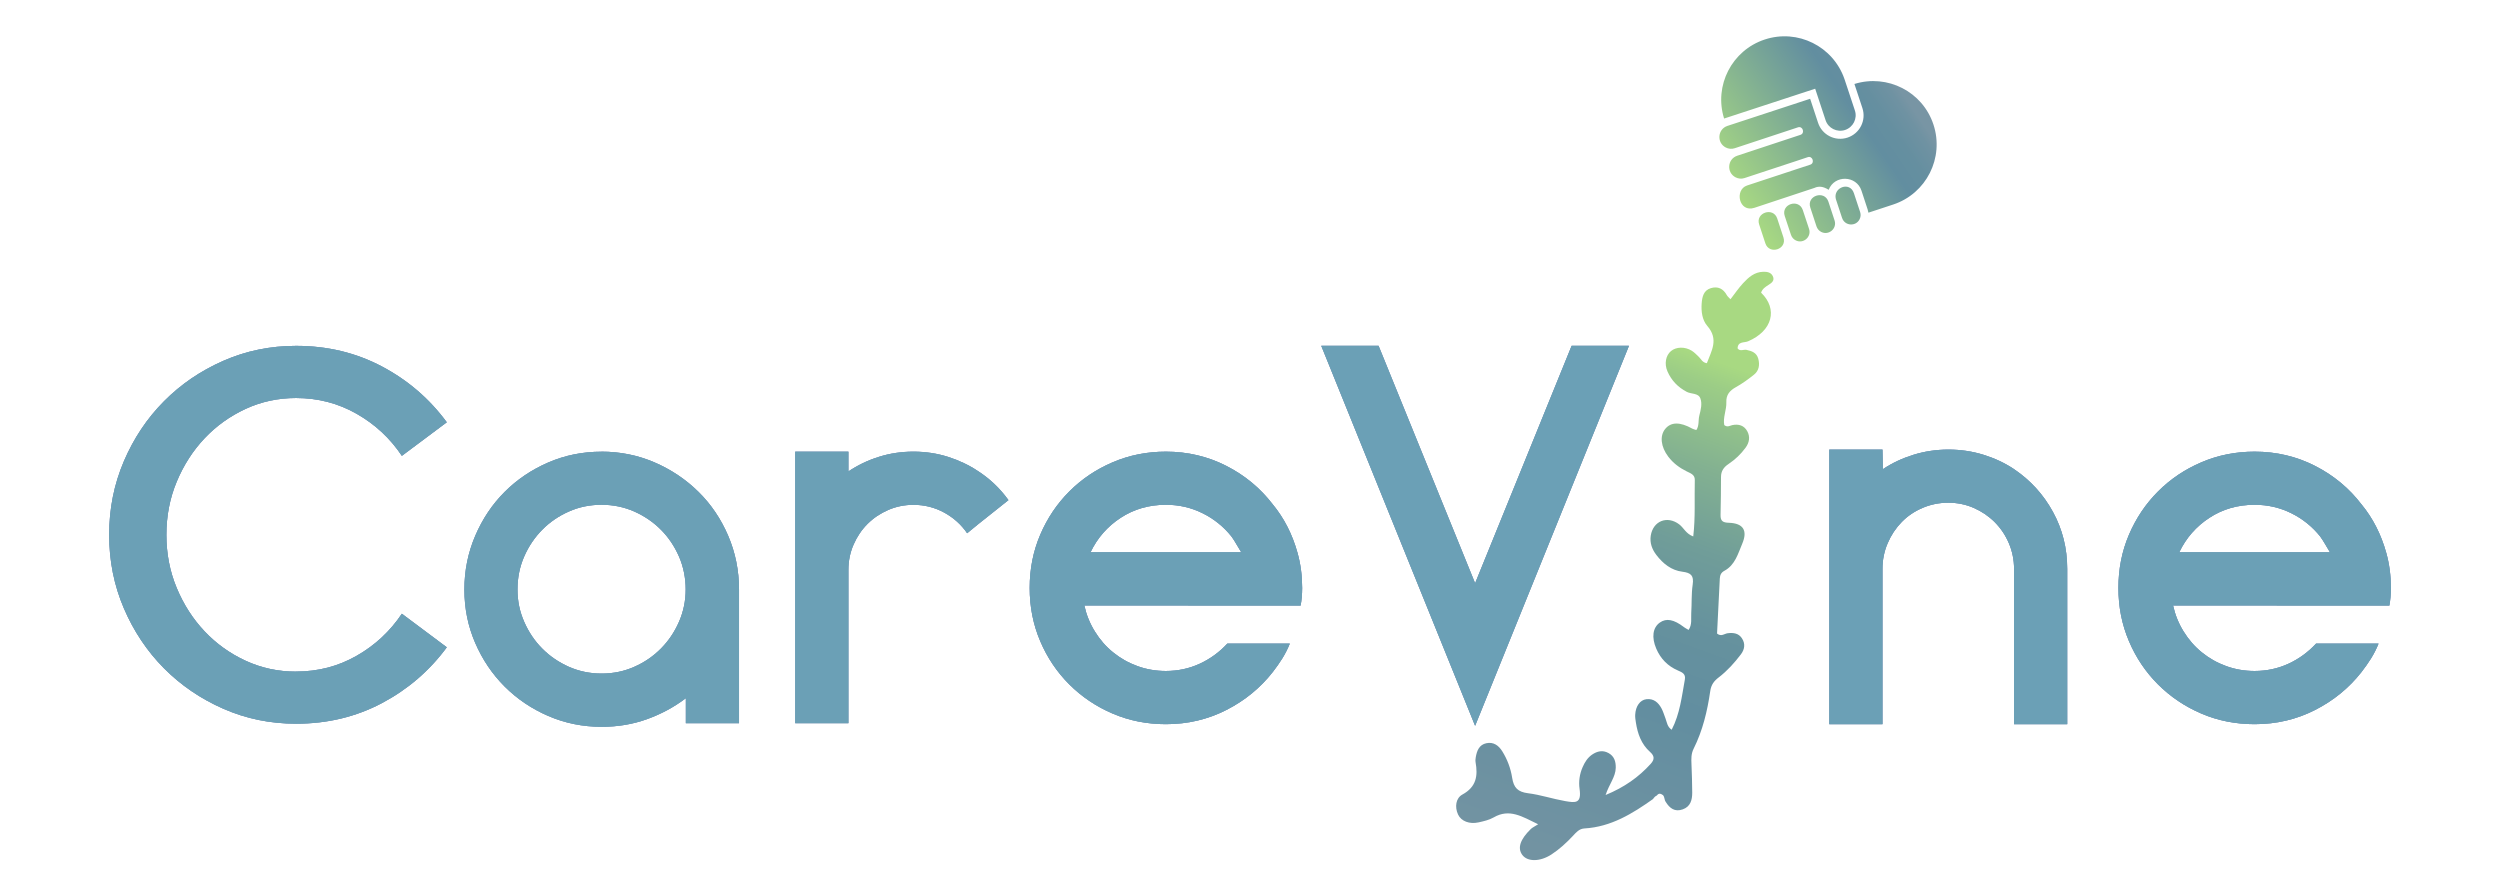 <?xml version="1.0" encoding="UTF-8"?>
<svg id="Layer_1" data-name="Layer 1" xmlns="http://www.w3.org/2000/svg" xmlns:xlink="http://www.w3.org/1999/xlink" viewBox="0 0 435.85 156.28">
  <defs>
    <linearGradient id="linear-gradient" x1="306.17" y1="-346.15" x2="258.7" y2="-476.97" gradientTransform="translate(0 -294) scale(1 -1)" gradientUnits="userSpaceOnUse">
      <stop offset=".09" stop-color="#a8d982"/>
      <stop offset=".12" stop-color="#9ccd86"/>
      <stop offset=".22" stop-color="#83b191"/>
      <stop offset=".32" stop-color="#709d99"/>
      <stop offset=".42" stop-color="#65919e"/>
      <stop offset=".52" stop-color="#628ea0"/>
      <stop offset=".74" stop-color="#7293a2"/>
      <stop offset=".91" stop-color="#7895a4"/>
    </linearGradient>
    <linearGradient id="linear-gradient-2" x1="347.9" y1="-8.19" x2="374.74" y2="19.39" gradientTransform="translate(-40.36 -43.07) rotate(11.6) scale(1 -1)" gradientUnits="userSpaceOnUse">
      <stop offset=".09" stop-color="#a8d982"/>
      <stop offset=".75" stop-color="#628ea0"/>
      <stop offset=".85" stop-color="#658fa0"/>
      <stop offset=".94" stop-color="#6f92a2"/>
      <stop offset=".98" stop-color="#7895a4"/>
    </linearGradient>
  </defs>
  <path d="m288.25,139.26c-3.63,2.58-7.38,4.9-12.01,5.17-.93.05-1.45.69-2.02,1.3-1.14,1.21-2.36,2.34-3.76,3.25-1.99,1.28-4.16,1.28-5.06.07-.88-1.18-.39-2.7,1.48-4.52.26-.25.61-.4,1.28-.83-2.81-1.35-5-2.79-7.76-1.19-.78.45-1.72.66-2.62.86-1.58.36-3.04-.2-3.58-1.36-.62-1.33-.39-2.87.75-3.49,2.46-1.34,2.72-3.28,2.3-5.65-.05-.27-.01-.56.03-.83.19-1.14.59-2.21,1.86-2.47,1.23-.26,2.13.39,2.76,1.4.89,1.42,1.48,3.01,1.73,4.63.27,1.73.99,2.47,2.76,2.69,2.18.27,4.3.99,6.48,1.37,1.78.31,2.89.47,2.51-2.14-.18-1.26,0-2.57.54-3.79.38-.87.86-1.63,1.64-2.17.9-.61,1.85-.83,2.86-.28,1.01.55,1.29,1.47,1.27,2.57-.03,1.62-1.15,2.84-1.77,4.75,3.29-1.36,5.75-3.11,7.86-5.43.71-.78.67-1.39-.12-2.09-1.52-1.35-2.16-3.17-2.46-5.12-.07-.45-.15-.92-.12-1.37.08-1.48.84-2.55,1.93-2.69,1.28-.16,2.09.56,2.65,1.59.3.56.48,1.19.71,1.79.25.66.29,1.43,1.07,1.94,1.44-2.78,1.76-5.8,2.3-8.77.17-.95-.46-1.24-1.19-1.55-1.77-.75-3.04-2.04-3.8-3.82-.84-1.96-.62-3.66.62-4.54,1.14-.81,2.46-.56,4.22.8.21.16.45.27.8.48.64-.95.4-1.98.46-2.94.11-1.65.01-3.33.25-4.96.23-1.56-.27-2.06-1.8-2.25-1.9-.23-3.38-1.41-4.53-2.92-.75-.98-1.17-2.09-.98-3.36.41-2.59,2.89-3.55,4.97-1.97.79.6,1.18,1.65,2.44,2.1.39-3.33.19-6.6.27-9.85.02-.93-.75-1.16-1.41-1.49-1.26-.62-2.36-1.44-3.21-2.56-1.31-1.72-1.52-3.64-.54-4.84,1.01-1.24,2.59-1.25,4.73-.05.15.09.34.12.7.24.52-.75.31-1.7.52-2.53.25-.98.53-2.05.18-2.99-.36-.96-1.59-.72-2.38-1.14-1.54-.81-2.66-1.98-3.35-3.55-.59-1.34-.3-2.8.61-3.56.9-.75,2.43-.8,3.63-.05.46.29.84.7,1.24,1.08.39.37.58.96,1.38,1.09.8-2.15,2.12-4.16.08-6.5-.89-1.02-1.09-2.53-.98-3.95.09-1.13.33-2.26,1.61-2.64,1.22-.36,2.15.09,2.77,1.22.12.23.35.4.64.72.76-.98,1.41-1.95,2.2-2.8.94-1.02,1.99-1.95,3.5-1.99.66-.02,1.34.08,1.67.74.38.76-.14,1.18-.72,1.54-.55.34-1.09.7-1.31,1.36,2.98,2.88,1.96,6.68-2.27,8.48-.68.29-1.78-.02-1.83,1.23.43.59,1.03.16,1.54.26.96.2,1.79.51,2.07,1.56.28,1.05.13,2.07-.75,2.77-1,.8-2.06,1.57-3.18,2.19-1.08.6-1.69,1.35-1.64,2.61.05,1.36-.63,2.69-.36,3.99.57.44.98.09,1.4,0,1.11-.23,2.06.06,2.61,1.07.53.97.36,1.97-.29,2.86-.82,1.13-1.83,2.08-2.98,2.85-.84.56-1.31,1.24-1.31,2.26,0,2.21-.03,4.42-.08,6.63-.02,1.06.39,1.33,1.48,1.36,2.48.09,3.28,1.35,2.3,3.65-.74,1.74-1.24,3.72-3.13,4.73-.55.29-.75.75-.78,1.35-.16,3.21-.32,6.42-.48,9.58.75.61,1.3,0,1.88-.06.98-.11,1.87,0,2.45.88.65.97.47,1.97-.19,2.83-1.12,1.47-2.36,2.85-3.82,3.97-.86.66-1.35,1.3-1.51,2.43-.5,3.47-1.32,6.88-2.9,10.04-.44.88-.41,1.76-.37,2.69.07,1.66.12,3.31.13,4.97,0,1.27-.3,2.42-1.65,2.9-1.39.5-2.29-.19-2.98-1.32-.25-.35-.16-.83-.47-1.16h0c-.38-.28-.74-.39-1.07.07h-.01c-.25.11-.43.3-.6.51h0v.06Z" style="fill: url(#linear-gradient);"/>
  <path d="m316.45,15.47c-5.25,1.71-10.49,3.42-15.73,5.15l-.14.05c-1.8-5.75,1.35-11.89,7.08-13.78,5.75-1.9,11.95,1.19,13.91,6.91l.42,1.26,1.39,4.2c.47,1.41-.3,2.93-1.71,3.4-1.41.46-2.94-.3-3.4-1.71-.6-1.83-1.21-3.65-1.81-5.48h-.01Zm-6.61,22.62l1.08,3.29c.69,2.1-2.47,3.09-3.15,1.04l-1.08-3.29c-.68-2.06,2.47-3.09,3.15-1.04h0Zm4.46-1.47l1.09,3.29c.46,1.4-1.01,2.66-2.32,2-.38-.19-.68-.52-.83-.96l-1.09-3.29c-.69-2.08,2.46-3.1,3.15-1.04h0Zm4.46-1.47l1.08,3.29c.46,1.4-1.01,2.66-2.32,2-.38-.19-.68-.53-.83-.96l-1.08-3.29c-.69-2.09,2.47-3.09,3.15-1.04h0Zm2.39,2.86l-1.09-3.31c-.51-2.02,2.45-3.14,3.15-1.02l1.09,3.3c.14.43.09.88-.1,1.25-.66,1.31-2.59,1.17-3.05-.23h0Zm-4.67-5.3c-3.54,1.18-7.08,2.35-10.62,3.52-2.71.89-3.5-3.16-1.28-3.89l9.04-2.98,1.98-.65c.84-.28.41-1.59-.43-1.31l-1.98.66-6.62,2.18-2.42.8c-.54.18-1.1.12-1.56-.12-1.62-.82-1.45-3.2.28-3.77l11.02-3.64c.84-.28.41-1.59-.43-1.31l-11.02,3.64c-.54.18-1.1.12-1.56-.12-1.62-.82-1.45-3.2.28-3.77,4.8-1.59,9.61-3.16,14.42-4.73l1.38,4.18c.7,2.14,3.01,3.3,5.14,2.59,2.14-.71,3.3-3.01,2.59-5.15l-1.39-4.2c5.74-1.79,11.89,1.33,13.78,7.08,1.91,5.79-1.24,12.04-7.03,13.94l-4.31,1.42-.13-.55-1.08-3.29c-.88-2.68-4.69-2.79-5.72-.15-1.02-.64-1.7-.61-2.33-.4h0v.02Z" style="fill: url(#linear-gradient-2); fill-rule: evenodd;"/>
  <g>
    <path d="m51.61,117.08c3.84,0,7.36-.91,10.57-2.75,3.21-1.83,5.83-4.27,7.88-7.33l7.83,5.85c-3,4.08-6.77,7.32-11.29,9.72-4.53,2.4-9.53,3.6-14.98,3.6-4.5,0-8.73-.87-12.69-2.61s-7.41-4.1-10.35-7.06c-2.94-2.97-5.27-6.45-6.98-10.44-1.71-3.99-2.57-8.26-2.57-12.82s.86-8.83,2.57-12.83c1.71-3.99,4.03-7.47,6.98-10.44,2.94-2.97,6.39-5.32,10.35-7.06s8.19-2.61,12.69-2.61c5.46,0,10.45,1.2,14.98,3.6s8.29,5.64,11.29,9.72l-7.83,5.85c-2.04-3.06-4.67-5.5-7.88-7.33-3.21-1.83-6.74-2.75-10.57-2.75-3.12,0-6.05.63-8.78,1.89s-5.12,2.97-7.16,5.13c-2.04,2.16-3.66,4.68-4.86,7.56s-1.8,5.97-1.8,9.27.6,6.39,1.8,9.27c1.2,2.88,2.82,5.4,4.86,7.56,2.04,2.16,4.42,3.87,7.16,5.13,2.73,1.26,5.65,1.89,8.78,1.89h0Z" style="fill: #ba9bc9;"/>
    <path d="m104.84,78.74c3.29,0,6.39.63,9.3,1.89s5.45,2.97,7.64,5.13c2.19,2.16,3.91,4.71,5.17,7.65s1.89,6.06,1.89,9.36v23.31h-9.27v-4.36c-2.04,1.55-4.29,2.76-6.75,3.65s-5.1,1.34-7.92,1.34c-3.3,0-6.41-.63-9.32-1.89-2.91-1.26-5.44-2.97-7.6-5.13s-3.87-4.69-5.13-7.6c-1.26-2.91-1.89-6.01-1.89-9.31s.63-6.42,1.89-9.36,2.96-5.49,5.12-7.65,4.69-3.87,7.59-5.13c2.91-1.26,6-1.89,9.3-1.89h-.02Zm.04,38.69c2.04,0,3.94-.39,5.71-1.18,1.77-.78,3.31-1.84,4.63-3.17s2.37-2.88,3.15-4.66,1.17-3.67,1.17-5.66-.39-3.97-1.17-5.75-1.83-3.34-3.15-4.66c-1.32-1.33-2.87-2.38-4.63-3.17-1.77-.78-3.68-1.18-5.71-1.18s-3.95.39-5.71,1.18c-1.77.78-3.32,1.84-4.63,3.17-1.32,1.33-2.37,2.88-3.15,4.66-.78,1.78-1.17,3.7-1.17,5.75s.39,3.88,1.17,5.66c.78,1.78,1.83,3.34,3.15,4.66,1.32,1.33,2.86,2.38,4.63,3.17,1.77.78,3.67,1.18,5.71,1.18Z" style="fill: #ba9bc9;"/>
    <path d="m170.59,82.19c2.04,1.33,3.78,3,5.22,5l-5.22,4.15-1.98,1.62c-1.02-1.5-2.36-2.7-4-3.6-1.65-.9-3.44-1.35-5.36-1.35-1.56,0-3.03.3-4.41.9s-2.58,1.41-3.6,2.43-1.83,2.22-2.43,3.6c-.6,1.38-.9,2.85-.9,4.41v26.73h-9.27v-47.34h9.27v3.45c1.62-1.09,3.39-1.94,5.31-2.54,1.92-.61,3.93-.91,6.03-.91s4.11.3,6.03.91,3.69,1.45,5.31,2.54Z" style="fill: #ba9bc9;"/>
    <path d="m207.13,105.56h-18.09c.36,1.62.97,3.14,1.84,4.54.87,1.41,1.93,2.63,3.2,3.65,1.26,1.02,2.67,1.82,4.23,2.38,1.56.57,3.21.85,4.95.85,2.1,0,4.06-.42,5.89-1.26,1.83-.84,3.43-2.01,4.82-3.51h10.89c-.36.9-.8,1.76-1.3,2.57-.51.81-1.07,1.61-1.67,2.38-2.16,2.76-4.86,4.97-8.1,6.62s-6.75,2.47-10.53,2.47c-3.3,0-6.39-.61-9.27-1.84-2.88-1.23-5.4-2.93-7.56-5.08-2.16-2.16-3.86-4.68-5.08-7.56-1.23-2.88-1.84-5.97-1.84-9.27s.61-6.39,1.84-9.27c1.23-2.88,2.92-5.4,5.08-7.56s4.68-3.85,7.56-5.08,5.97-1.85,9.27-1.85c3.78,0,7.29.83,10.53,2.48s5.94,3.89,8.1,6.71c1.98,2.4,3.42,5.22,4.32,8.46.54,1.92.81,3.96.81,6.12,0,1.08-.09,2.1-.27,3.06h-19.62Zm-3.87-17.56c-2.94,0-5.57.76-7.88,2.27-2.31,1.51-4.07,3.52-5.26,6.01h26.28c-.3-.47-.58-.95-.85-1.42-.27-.48-.56-.92-.86-1.34-1.38-1.72-3.06-3.07-5.04-4.05s-4.11-1.47-6.39-1.47Z" style="fill: #ba9bc9;"/>
    <path d="m274,60.29h9.99l-26.82,66.24-26.82-66.24h9.99l16.83,41.4,16.83-41.4h0Z" style="fill: #ba9bc9;"/>
    <path d="m351.13,81.8c2.85,1.92,5.11,4.4,6.77,7.43s2.5,6.34,2.5,9.94v27.09h-9.27v-27.09c0-1.56-.3-3.04-.9-4.46-.6-1.41-1.43-2.64-2.48-3.69-1.05-1.05-2.27-1.87-3.66-2.48-1.39-.6-2.86-.9-4.43-.9s-3.06.3-4.47.9c-1.42.6-2.64,1.43-3.66,2.48s-1.84,2.28-2.44,3.69-.9,2.9-.9,4.46v27.09h-9.27v-47.88h9.27l.07,3.42c1.62-1.08,3.41-1.92,5.36-2.52,1.95-.6,3.98-.9,6.08-.9s4.13.3,6.08.9c1.95.6,3.74,1.44,5.36,2.52h0Z" style="fill: #ba9bc9;"/>
    <path d="m396.94,105.56h-18.09c.36,1.62.97,3.14,1.84,4.54.87,1.41,1.93,2.63,3.2,3.65,1.26,1.02,2.67,1.82,4.23,2.38,1.56.57,3.21.85,4.95.85,2.1,0,4.06-.42,5.89-1.26,1.83-.84,3.43-2.01,4.82-3.51h10.89c-.36.9-.8,1.76-1.3,2.57-.51.81-1.07,1.61-1.67,2.38-2.16,2.76-4.86,4.97-8.1,6.62-3.24,1.65-6.75,2.47-10.53,2.47-3.3,0-6.39-.61-9.27-1.84-2.88-1.23-5.4-2.93-7.56-5.08-2.16-2.16-3.86-4.68-5.08-7.56-1.23-2.88-1.84-5.97-1.84-9.27s.61-6.39,1.84-9.27c1.23-2.88,2.92-5.4,5.08-7.56s4.68-3.85,7.56-5.08,5.97-1.85,9.27-1.85c3.78,0,7.29.83,10.53,2.48s5.94,3.89,8.1,6.71c1.98,2.4,3.42,5.22,4.32,8.46.54,1.92.81,3.96.81,6.12,0,1.08-.09,2.1-.27,3.06h-19.62Zm-3.87-17.56c-2.94,0-5.57.76-7.88,2.27-2.31,1.51-4.07,3.52-5.26,6.01h26.28c-.3-.47-.58-.95-.85-1.42-.27-.48-.56-.92-.86-1.34-1.38-1.72-3.06-3.07-5.04-4.05s-4.11-1.47-6.39-1.47h0Z" style="fill: #ba9bc9;"/>
  </g>
  <g>
    <path d="m51.61,117.08c3.84,0,7.36-.91,10.57-2.75,3.21-1.83,5.83-4.27,7.88-7.33l7.83,5.85c-3,4.08-6.77,7.32-11.29,9.72-4.53,2.4-9.53,3.6-14.98,3.6-4.5,0-8.73-.87-12.69-2.61s-7.41-4.1-10.35-7.06c-2.94-2.97-5.27-6.45-6.98-10.44-1.71-3.99-2.57-8.26-2.57-12.82s.86-8.83,2.57-12.83c1.71-3.99,4.03-7.47,6.98-10.44,2.94-2.97,6.39-5.32,10.35-7.06s8.19-2.61,12.69-2.61c5.46,0,10.45,1.2,14.98,3.6s8.29,5.64,11.29,9.72l-7.83,5.85c-2.04-3.06-4.67-5.5-7.88-7.33-3.21-1.83-6.74-2.75-10.57-2.75-3.12,0-6.05.63-8.78,1.89s-5.12,2.97-7.16,5.13c-2.04,2.16-3.66,4.68-4.86,7.56s-1.8,5.97-1.8,9.27.6,6.39,1.8,9.27c1.2,2.88,2.82,5.4,4.86,7.56,2.04,2.16,4.42,3.87,7.16,5.13,2.73,1.26,5.65,1.89,8.78,1.89h0Z" style="fill: #6ba0b6;"/>
    <path d="m104.84,78.74c3.29,0,6.39.63,9.3,1.89s5.45,2.97,7.64,5.13c2.19,2.16,3.91,4.71,5.17,7.65s1.89,6.06,1.89,9.36v23.31h-9.27v-4.36c-2.04,1.55-4.29,2.76-6.75,3.65s-5.1,1.34-7.92,1.34c-3.3,0-6.41-.63-9.32-1.89-2.91-1.26-5.44-2.97-7.6-5.13s-3.87-4.69-5.13-7.6c-1.26-2.91-1.89-6.01-1.89-9.31s.63-6.42,1.89-9.36,2.96-5.49,5.12-7.65,4.69-3.87,7.59-5.13c2.91-1.26,6-1.89,9.3-1.89h-.02Zm.04,38.69c2.04,0,3.94-.39,5.71-1.18,1.77-.78,3.31-1.84,4.63-3.17s2.37-2.88,3.15-4.66,1.17-3.67,1.17-5.66-.39-3.97-1.17-5.75-1.83-3.34-3.15-4.66c-1.32-1.33-2.87-2.38-4.63-3.17-1.77-.78-3.68-1.18-5.71-1.18s-3.95.39-5.71,1.18c-1.77.78-3.32,1.84-4.63,3.17-1.32,1.33-2.37,2.88-3.15,4.66-.78,1.78-1.17,3.7-1.17,5.75s.39,3.88,1.17,5.66c.78,1.78,1.83,3.34,3.15,4.66,1.32,1.33,2.86,2.38,4.63,3.17,1.77.78,3.67,1.18,5.71,1.18Z" style="fill: #6ba0b6;"/>
    <path d="m170.59,82.19c2.04,1.33,3.78,3,5.22,5l-5.22,4.15-1.98,1.62c-1.02-1.5-2.36-2.7-4-3.6-1.65-.9-3.44-1.35-5.36-1.35-1.56,0-3.03.3-4.41.9s-2.58,1.41-3.6,2.43-1.83,2.22-2.43,3.6c-.6,1.38-.9,2.85-.9,4.41v26.73h-9.27v-47.34h9.27v3.45c1.62-1.09,3.39-1.94,5.31-2.54,1.92-.61,3.93-.91,6.03-.91s4.11.3,6.03.91,3.69,1.45,5.31,2.54Z" style="fill: #6ba0b6;"/>
    <path d="m207.13,105.56h-18.09c.36,1.62.97,3.14,1.84,4.54.87,1.41,1.93,2.63,3.2,3.65,1.26,1.02,2.67,1.82,4.23,2.38,1.56.57,3.21.85,4.95.85,2.1,0,4.06-.42,5.89-1.26,1.83-.84,3.43-2.01,4.82-3.51h10.89c-.36.9-.8,1.76-1.3,2.57-.51.81-1.07,1.61-1.67,2.38-2.16,2.76-4.86,4.97-8.1,6.62s-6.75,2.47-10.53,2.47c-3.3,0-6.39-.61-9.27-1.84-2.88-1.23-5.4-2.93-7.56-5.08-2.16-2.16-3.86-4.68-5.08-7.56-1.23-2.88-1.84-5.97-1.84-9.27s.61-6.39,1.84-9.27c1.23-2.88,2.92-5.4,5.08-7.56s4.68-3.85,7.56-5.08,5.97-1.85,9.27-1.85c3.78,0,7.29.83,10.53,2.48s5.94,3.89,8.1,6.71c1.98,2.4,3.42,5.22,4.32,8.46.54,1.92.81,3.96.81,6.12,0,1.08-.09,2.1-.27,3.06h-19.62Zm-3.87-17.56c-2.94,0-5.57.76-7.88,2.27-2.31,1.51-4.07,3.52-5.26,6.01h26.28c-.3-.47-.58-.95-.85-1.42-.27-.48-.56-.92-.86-1.34-1.38-1.72-3.06-3.07-5.04-4.05s-4.11-1.47-6.39-1.47Z" style="fill: #6ba0b6;"/>
    <path d="m274,60.29h9.99l-26.82,66.24-26.82-66.24h9.99l16.83,41.4,16.83-41.4h0Z" style="fill: #6ba0b6;"/>
    <path d="m351.13,81.8c2.85,1.92,5.11,4.4,6.77,7.43s2.5,6.34,2.5,9.94v27.09h-9.27v-27.09c0-1.56-.3-3.04-.9-4.46-.6-1.41-1.43-2.64-2.48-3.69-1.05-1.05-2.27-1.87-3.66-2.48-1.39-.6-2.86-.9-4.43-.9s-3.06.3-4.47.9c-1.42.6-2.64,1.43-3.66,2.48s-1.84,2.28-2.44,3.69-.9,2.9-.9,4.46v27.09h-9.27v-47.88h9.27l.07,3.42c1.62-1.08,3.41-1.92,5.36-2.52,1.95-.6,3.98-.9,6.08-.9s4.13.3,6.08.9c1.95.6,3.74,1.44,5.36,2.52h0Z" style="fill: #6ba0b6;"/>
    <path d="m396.94,105.56h-18.09c.36,1.62.97,3.14,1.84,4.54.87,1.41,1.93,2.63,3.2,3.65,1.26,1.02,2.67,1.82,4.23,2.38,1.56.57,3.21.85,4.95.85,2.1,0,4.06-.42,5.89-1.26,1.83-.84,3.43-2.01,4.82-3.51h10.89c-.36.9-.8,1.76-1.3,2.57-.51.81-1.07,1.61-1.67,2.38-2.16,2.76-4.86,4.97-8.1,6.62-3.24,1.65-6.75,2.47-10.53,2.47-3.3,0-6.39-.61-9.27-1.84-2.88-1.23-5.4-2.93-7.56-5.08-2.16-2.16-3.86-4.68-5.08-7.56-1.23-2.88-1.84-5.97-1.84-9.27s.61-6.39,1.84-9.27c1.23-2.88,2.92-5.4,5.08-7.56s4.68-3.85,7.56-5.08,5.97-1.85,9.27-1.85c3.78,0,7.29.83,10.53,2.48s5.94,3.89,8.1,6.71c1.98,2.4,3.42,5.22,4.32,8.46.54,1.92.81,3.96.81,6.12,0,1.08-.09,2.1-.27,3.06h-19.62Zm-3.87-17.56c-2.94,0-5.57.76-7.88,2.27-2.31,1.51-4.07,3.52-5.26,6.01h26.28c-.3-.47-.58-.95-.85-1.42-.27-.48-.56-.92-.86-1.34-1.38-1.72-3.06-3.07-5.04-4.05s-4.11-1.47-6.39-1.47h0Z" style="fill: #6ba0b6;"/>
  </g>
  <g>
    <path d="m51.61,117.08c3.84,0,7.36-.91,10.57-2.75,3.21-1.83,5.83-4.27,7.88-7.33l7.83,5.85c-3,4.08-6.77,7.32-11.29,9.72-4.53,2.4-9.53,3.6-14.98,3.6-4.5,0-8.73-.87-12.69-2.61s-7.41-4.1-10.35-7.06c-2.94-2.97-5.27-6.45-6.98-10.44-1.71-3.99-2.57-8.26-2.57-12.82s.86-8.83,2.57-12.83c1.71-3.99,4.03-7.47,6.98-10.44,2.94-2.97,6.39-5.32,10.35-7.06s8.19-2.61,12.69-2.61c5.46,0,10.45,1.2,14.98,3.6s8.29,5.64,11.29,9.72l-7.83,5.85c-2.04-3.06-4.67-5.5-7.88-7.33-3.21-1.83-6.74-2.75-10.57-2.75-3.12,0-6.05.63-8.78,1.89s-5.12,2.97-7.16,5.13c-2.04,2.16-3.66,4.68-4.86,7.56s-1.8,5.97-1.8,9.27.6,6.39,1.8,9.27c1.2,2.88,2.82,5.4,4.86,7.56,2.04,2.16,4.42,3.87,7.16,5.13,2.73,1.26,5.65,1.89,8.78,1.89h0Z" style="fill: #6ba0b6;"/>
    <path d="m104.84,78.74c3.29,0,6.39.63,9.3,1.89s5.45,2.97,7.64,5.13c2.19,2.16,3.91,4.71,5.17,7.65s1.89,6.06,1.89,9.36v23.31h-9.27v-4.36c-2.04,1.55-4.29,2.76-6.75,3.65s-5.1,1.34-7.92,1.34c-3.3,0-6.41-.63-9.32-1.89-2.91-1.26-5.44-2.97-7.6-5.13s-3.87-4.69-5.13-7.6c-1.26-2.91-1.89-6.01-1.89-9.31s.63-6.42,1.89-9.36,2.96-5.49,5.12-7.65,4.69-3.87,7.59-5.13c2.91-1.26,6-1.89,9.3-1.89h-.02Zm.04,38.69c2.04,0,3.94-.39,5.71-1.18,1.77-.78,3.31-1.84,4.63-3.17s2.37-2.88,3.15-4.66,1.17-3.67,1.17-5.66-.39-3.97-1.17-5.75-1.83-3.34-3.15-4.66c-1.32-1.33-2.87-2.38-4.63-3.17-1.77-.78-3.68-1.18-5.71-1.18s-3.95.39-5.71,1.18c-1.77.78-3.32,1.84-4.63,3.17-1.32,1.33-2.37,2.88-3.15,4.66-.78,1.78-1.17,3.7-1.17,5.75s.39,3.88,1.17,5.66c.78,1.78,1.83,3.34,3.15,4.66,1.32,1.33,2.86,2.38,4.63,3.17,1.77.78,3.67,1.18,5.71,1.18Z" style="fill: #6ba0b6;"/>
    <path d="m170.59,82.19c2.04,1.33,3.78,3,5.22,5l-5.22,4.15-1.98,1.62c-1.02-1.5-2.36-2.7-4-3.6-1.65-.9-3.44-1.35-5.36-1.35-1.56,0-3.03.3-4.41.9s-2.58,1.41-3.6,2.43-1.83,2.22-2.43,3.6c-.6,1.38-.9,2.85-.9,4.41v26.73h-9.27v-47.34h9.27v3.45c1.62-1.09,3.39-1.94,5.31-2.54,1.92-.61,3.93-.91,6.03-.91s4.11.3,6.03.91,3.69,1.45,5.31,2.54Z" style="fill: #6ba0b6;"/>
    <path d="m207.13,105.56h-18.09c.36,1.62.97,3.14,1.84,4.54.87,1.41,1.93,2.63,3.2,3.65,1.26,1.02,2.67,1.82,4.23,2.38,1.56.57,3.21.85,4.95.85,2.1,0,4.06-.42,5.89-1.26,1.83-.84,3.43-2.01,4.82-3.51h10.89c-.36.9-.8,1.76-1.3,2.57-.51.81-1.07,1.61-1.67,2.38-2.16,2.76-4.86,4.97-8.1,6.62s-6.75,2.47-10.53,2.47c-3.3,0-6.39-.61-9.27-1.84-2.88-1.23-5.4-2.93-7.56-5.08-2.16-2.16-3.86-4.68-5.08-7.56-1.23-2.88-1.84-5.97-1.84-9.27s.61-6.39,1.84-9.27c1.23-2.88,2.92-5.4,5.08-7.56s4.68-3.85,7.56-5.08,5.97-1.85,9.27-1.85c3.78,0,7.29.83,10.53,2.48s5.94,3.89,8.1,6.71c1.98,2.4,3.42,5.22,4.32,8.46.54,1.92.81,3.96.81,6.12,0,1.08-.09,2.1-.27,3.06h-19.62Zm-3.87-17.56c-2.94,0-5.57.76-7.88,2.27-2.31,1.51-4.07,3.52-5.26,6.01h26.28c-.3-.47-.58-.95-.85-1.42-.27-.48-.56-.92-.86-1.34-1.38-1.72-3.06-3.07-5.04-4.05s-4.11-1.47-6.39-1.47Z" style="fill: #6ba0b6;"/>
    <path d="m274,60.29h9.99l-26.82,66.24-26.82-66.24h9.99l16.83,41.4,16.83-41.4h0Z" style="fill: #6ba0b6;"/>
    <path d="m351.13,81.8c2.85,1.92,5.11,4.4,6.77,7.43s2.5,6.34,2.5,9.94v27.09h-9.27v-27.09c0-1.56-.3-3.04-.9-4.46-.6-1.41-1.43-2.64-2.48-3.69-1.05-1.05-2.27-1.87-3.66-2.48-1.39-.6-2.86-.9-4.43-.9s-3.06.3-4.47.9c-1.42.6-2.64,1.43-3.66,2.48s-1.84,2.28-2.44,3.69-.9,2.9-.9,4.46v27.09h-9.27v-47.88h9.27l.07,3.42c1.62-1.08,3.41-1.92,5.36-2.52,1.95-.6,3.98-.9,6.08-.9s4.13.3,6.08.9c1.95.6,3.74,1.44,5.36,2.52h0Z" style="fill: #6ba0b6;"/>
    <path d="m396.94,105.56h-18.09c.36,1.62.97,3.14,1.84,4.54.87,1.41,1.93,2.63,3.2,3.65,1.26,1.02,2.67,1.82,4.23,2.38,1.56.57,3.21.85,4.95.85,2.1,0,4.06-.42,5.89-1.26,1.83-.84,3.43-2.01,4.82-3.51h10.89c-.36.9-.8,1.76-1.3,2.57-.51.81-1.07,1.61-1.67,2.38-2.16,2.76-4.86,4.97-8.1,6.62-3.24,1.65-6.75,2.47-10.53,2.47-3.3,0-6.39-.61-9.27-1.84-2.88-1.23-5.4-2.93-7.56-5.08-2.16-2.16-3.86-4.68-5.08-7.56-1.23-2.88-1.84-5.97-1.84-9.27s.61-6.39,1.84-9.27c1.23-2.88,2.92-5.4,5.08-7.56s4.68-3.85,7.56-5.08,5.97-1.85,9.27-1.85c3.78,0,7.29.83,10.53,2.48s5.94,3.89,8.1,6.71c1.98,2.4,3.42,5.22,4.32,8.46.54,1.92.81,3.96.81,6.12,0,1.08-.09,2.1-.27,3.06h-19.62Zm-3.87-17.56c-2.94,0-5.57.76-7.88,2.27-2.31,1.51-4.07,3.52-5.26,6.01h26.28c-.3-.47-.58-.95-.85-1.42-.27-.48-.56-.92-.86-1.34-1.38-1.72-3.06-3.07-5.04-4.05s-4.11-1.47-6.39-1.47h0Z" style="fill: #6ba0b6;"/>
  </g>
</svg>